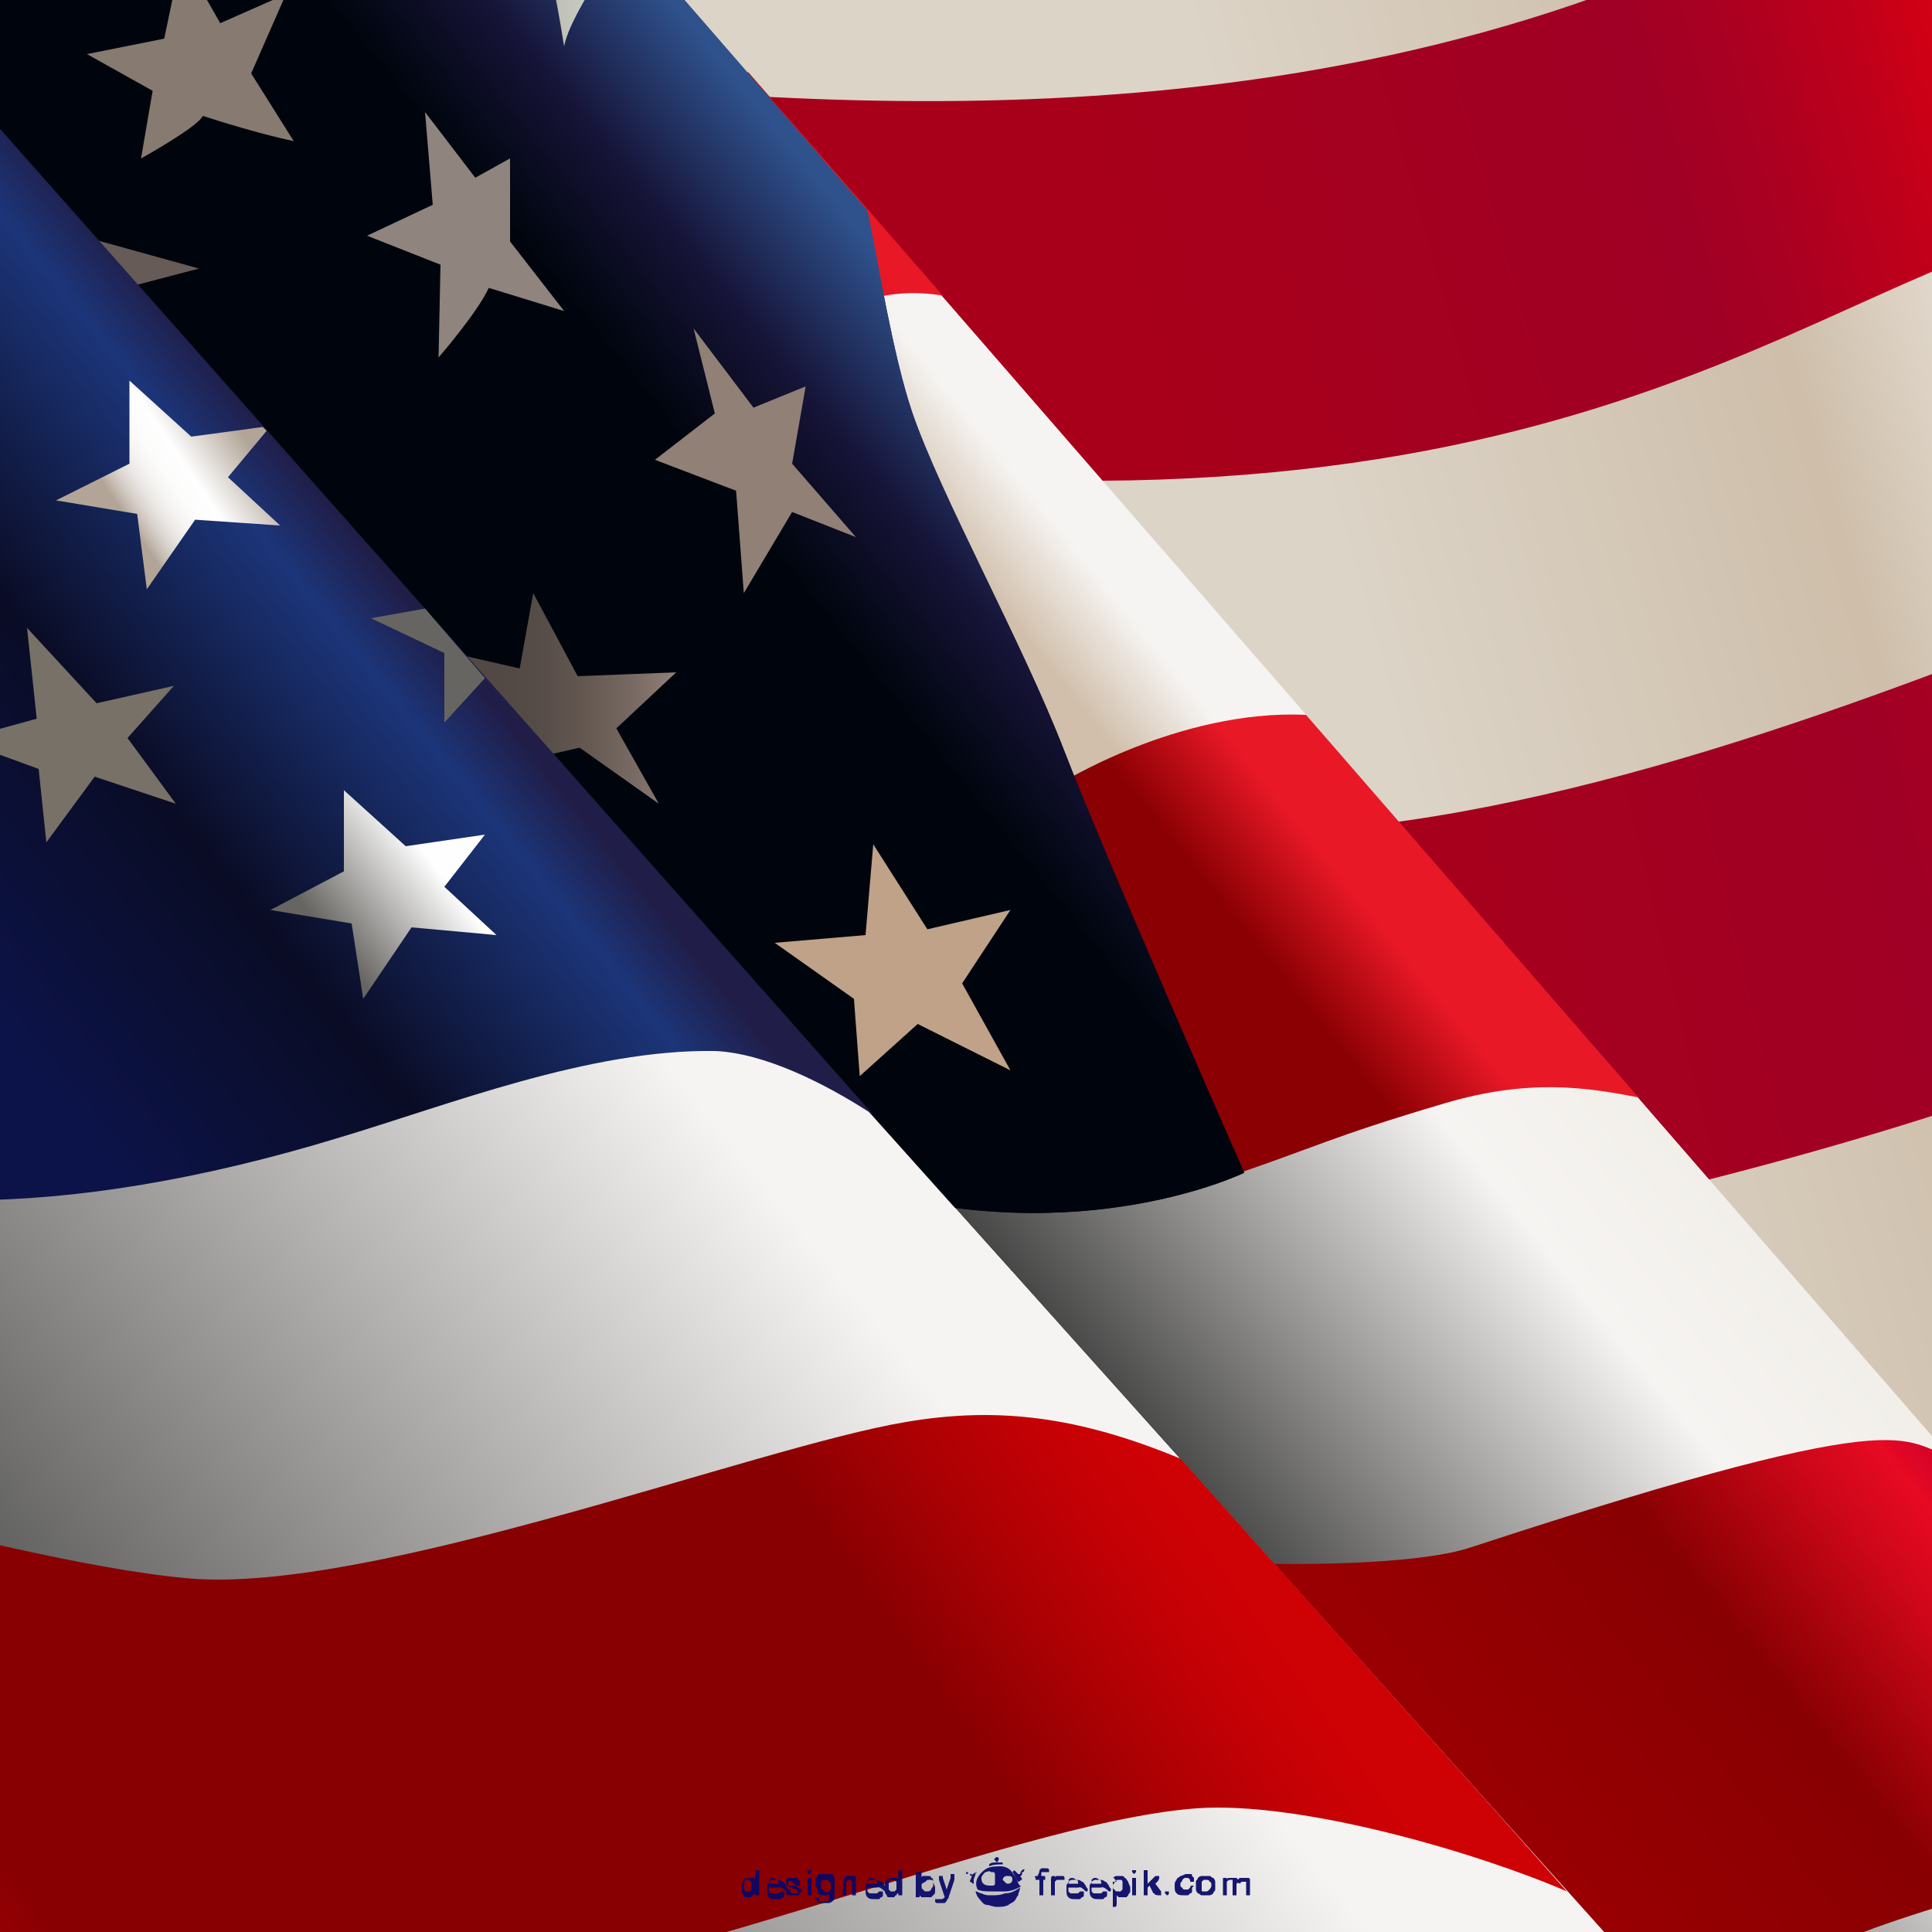 <?xml version="1.0" encoding="utf-8"?>
<!-- Generator: Adobe Illustrator 19.0.0, SVG Export Plug-In . SVG Version: 6.00 Build 0)  -->
<svg version="1.1" id="Layer_1" xmlns="http://www.w3.org/2000/svg" xmlns:xlink="http://www.w3.org/1999/xlink" x="0px" y="0px"
	 viewBox="-255 347 100 100" style="enable-background:new -255 347 100 100;" xml:space="preserve">
<rect x="-255" y="347" width="100" height="100" fill="#808080" stroke="none"/>
<style type="text/css">
	.st0{clip-path:url(#SVGID_2_);}
	.st1{fill:url(#SVGID_3_);}
	.st2{fill:url(#SVGID_4_);}
	.st3{fill:url(#SVGID_5_);}
	.st4{fill:url(#SVGID_6_);}
	.st5{fill:url(#SVGID_7_);}
	.st6{fill:url(#SVGID_8_);}
	.st7{fill:url(#SVGID_9_);}
	.st8{fill:url(#SVGID_10_);}
	.st9{fill:url(#SVGID_11_);}
	.st10{fill:url(#SVGID_12_);}
	.st11{fill:url(#SVGID_13_);}
	.st12{fill:url(#SVGID_14_);}
	.st13{fill:url(#SVGID_15_);}
	.st14{fill:url(#SVGID_16_);}
	.st15{fill:url(#SVGID_17_);}
	.st16{fill:url(#SVGID_18_);}
	.st17{fill:url(#SVGID_19_);}
	.st18{fill:url(#SVGID_20_);}
	.st19{fill:url(#SVGID_21_);}
	.st20{fill:#665B56;}
	.st21{fill:url(#SVGID_22_);}
	.st22{fill:url(#SVGID_23_);}
	.st23{fill:url(#SVGID_24_);}
	.st24{fill:url(#SVGID_25_);}
	.st25{fill:#C0A289;}
	.st26{fill:#918076;}
	.st27{fill:#8F857E;}
	.st28{fill:url(#SVGID_26_);}
	.st29{fill:#877A70;}
	.st30{fill:url(#SVGID_27_);}
	.st31{fill:url(#SVGID_28_);}
	.st32{fill:#777167;}
	.st33{fill:#B5AFA5;}
	.st34{fill:url(#SVGID_29_);}
	.st35{fill:#676561;}
	.st36{fill:url(#SVGID_30_);}
	.st37{fill:url(#SVGID_31_);}
	.st38{opacity:0.93;}
	.st39{fill:#070768;}
</style>
<g id="object">
	<g>
		<g>
			<defs>
				<rect id="SVGID_1_" x="-255" y="347" width="100" height="100"/>
			</defs>
			<clipPath id="SVGID_2_">
				<use xlink:href="#SVGID_1_"  style="overflow:visible;"/>
			</clipPath>
			<g class="st0">
				
					<linearGradient id="SVGID_3_" gradientUnits="userSpaceOnUse" x1="-101.644" y1="404.448" x2="-123.998" y2="400.507" gradientTransform="matrix(1 0 0 -1 0 796)">
					<stop  offset="0" style="stop-color:#E7E0D7"/>
					<stop  offset="0.368" style="stop-color:#F6F4F2"/>
					<stop  offset="0.813" style="stop-color:#D1BFAB"/>
				</linearGradient>
				<polygon class="st1" points="-102.5,337.3 -141.6,337.3 -153.6,453 -102.5,453 				"/>
				
					<linearGradient id="SVGID_4_" gradientUnits="userSpaceOnUse" x1="-110.631" y1="352.463" x2="-85.592" y2="358.075" gradientTransform="matrix(1 0 0 -1 0 796)">
					<stop  offset="0" style="stop-color:#9A0003"/>
					<stop  offset="0.557" style="stop-color:#C40D16"/>
					<stop  offset="1" style="stop-color:#E91827"/>
				</linearGradient>
				<path class="st2" d="M-110.9,453h8.4v-20.7c-5.2-2.3-14.6,1.7-16.1,4.9L-110.9,453z"/>
				
					<linearGradient id="SVGID_5_" gradientUnits="userSpaceOnUse" x1="-102.433" y1="397.018" x2="-121.79" y2="393.147" gradientTransform="matrix(1 0 0 -1 0 796)">
					<stop  offset="0.308" style="stop-color:#E70A22"/>
					<stop  offset="0.56" style="stop-color:#B90513"/>
					<stop  offset="0.793" style="stop-color:#960107"/>
					<stop  offset="0.918" style="stop-color:#880002"/>
				</linearGradient>
				<path class="st3" d="M-129.8,395c0,0,2,13.2,6.8,22c3.4-4.6,12.6-8.7,20.6-6.3v-22.4C-115,382.9-129.8,395-129.8,395z"/>
				
					<linearGradient id="SVGID_6_" gradientUnits="userSpaceOnUse" x1="-103.136" y1="439.254" x2="-146.672" y2="432.461" gradientTransform="matrix(1 0 0 -1 0 796)">
					<stop  offset="0.176" style="stop-color:#E70A22"/>
					<stop  offset="0.228" style="stop-color:#D1081B"/>
					<stop  offset="0.319" style="stop-color:#B10410"/>
					<stop  offset="0.406" style="stop-color:#9A0208"/>
					<stop  offset="0.488" style="stop-color:#8D0004"/>
					<stop  offset="0.56" style="stop-color:#880002"/>
					<stop  offset="0.654" style="stop-color:#8E0005"/>
					<stop  offset="0.778" style="stop-color:#9E000F"/>
					<stop  offset="0.916" style="stop-color:#B9001F"/>
					<stop  offset="1" style="stop-color:#CD002B"/>
				</linearGradient>
				<path class="st4" d="M-142.1,354.7c0,0,8,19.8,8.4,19.8c2.3,0.5,17.6-11.8,31.2-6.5v-21.5C-123.8,342.1-141.4,355.1-142.1,354.7
					z"/>
				
					<linearGradient id="SVGID_7_" gradientUnits="userSpaceOnUse" x1="-181.218" y1="405.089" x2="-127.569" y2="420.472" gradientTransform="matrix(1 0 0 -1 0 796)">
					<stop  offset="0" style="stop-color:#DCD4C7"/>
					<stop  offset="0.451" style="stop-color:#CEBEAA"/>
					<stop  offset="0.586" style="stop-color:#DFD5C8"/>
					<stop  offset="0.802" style="stop-color:#FFFFFF"/>
					<stop  offset="0.87" style="stop-color:#FEFDFD"/>
					<stop  offset="0.907" style="stop-color:#F9F7F4"/>
					<stop  offset="0.938" style="stop-color:#F1ECE7"/>
					<stop  offset="0.964" style="stop-color:#E6DDD3"/>
					<stop  offset="0.988" style="stop-color:#D7CABA"/>
					<stop  offset="1" style="stop-color:#CEBEAA"/>
				</linearGradient>
				<polygon class="st5" points="-105,453 -138.9,337.3 -287,337.3 -188.4,453 				"/>
				
					<linearGradient id="SVGID_8_" gradientUnits="userSpaceOnUse" x1="-198.407" y1="436.536" x2="-139.413" y2="453.176" gradientTransform="matrix(1 0 0 -1 0 796)">
					<stop  offset="0" style="stop-color:#A8001A"/>
					<stop  offset="0.483" style="stop-color:#A00025"/>
					<stop  offset="0.553" style="stop-color:#A80022"/>
					<stop  offset="0.661" style="stop-color:#BE001B"/>
					<stop  offset="0.786" style="stop-color:#E00110"/>
					<stop  offset="0.886" style="stop-color:#DE0111"/>
					<stop  offset="0.932" style="stop-color:#D60115"/>
					<stop  offset="0.966" style="stop-color:#CA001C"/>
					<stop  offset="0.995" style="stop-color:#B80026"/>
					<stop  offset="1" style="stop-color:#B40028"/>
				</linearGradient>
				<path class="st6" d="M-131.4,361.9l-5.7-19.4c-6.9-5.5-14-5.7-27,0.8c-24.7,12.3-52.8,8.9-69.2,7.1c-11.1-1.3-15.5,7.2-26.7,5.1
					l20.5,15.8c3.5,1.9,4.3-2.8,4.3-2.8s-2.3-0.8,16.9,1.9c44.2,6.3,57.4-9.3,70.8-11.8C-142.4,357.6-137.1,356.2-131.4,361.9z"/>
				
					<linearGradient id="SVGID_9_" gradientUnits="userSpaceOnUse" x1="-185.989" y1="398.434" x2="-125.231" y2="412.775" gradientTransform="matrix(1 0 0 -1 0 796)">
					<stop  offset="0" style="stop-color:#A8001A"/>
					<stop  offset="0.483" style="stop-color:#A00025"/>
					<stop  offset="0.553" style="stop-color:#A80022"/>
					<stop  offset="0.661" style="stop-color:#BE001B"/>
					<stop  offset="0.786" style="stop-color:#E00110"/>
					<stop  offset="0.873" style="stop-color:#DE0111"/>
					<stop  offset="0.913" style="stop-color:#D60115"/>
					<stop  offset="0.943" style="stop-color:#CA001C"/>
					<stop  offset="0.968" style="stop-color:#B80026"/>
					<stop  offset="0.973" style="stop-color:#B40028"/>
				</linearGradient>
				<path class="st7" d="M-121.2,400.8c0.3,0.3,0.9,1,1.2,1.4l-6.6-22.6c-8.3-5.6-14.9-3-18.7-1.5c-12.9,5.2-29.4,11.5-43.7,12
					c-10.1,0.3-37-3.3-37-3.3s-8.3,8.3,13.9,25.4c18.4,4,54.4-5.1,71.4-12.8C-132.9,395.8-125.4,396.4-121.2,400.8z"/>
				
					<linearGradient id="SVGID_10_" gradientUnits="userSpaceOnUse" x1="-151.635" y1="361.562" x2="-109.978" y2="374.152" gradientTransform="matrix(1 0 0 -1 0 796)">
					<stop  offset="0" style="stop-color:#A8001A"/>
					<stop  offset="0.483" style="stop-color:#A00025"/>
					<stop  offset="0.544" style="stop-color:#A80022"/>
					<stop  offset="0.638" style="stop-color:#BE001B"/>
					<stop  offset="0.747" style="stop-color:#E00110"/>
					<stop  offset="0.817" style="stop-color:#DE0111"/>
					<stop  offset="0.848" style="stop-color:#D60115"/>
					<stop  offset="0.872" style="stop-color:#CA001C"/>
					<stop  offset="0.892" style="stop-color:#B80026"/>
					<stop  offset="0.896" style="stop-color:#B40028"/>
				</linearGradient>
				<path class="st8" d="M-146,448.1c5.1-0.8,16.5-9,23.9-9.8c5.7-0.6,9.6,0.5,13.4,2.3l-6.2-21.1c-7-4.7-15.6-2-22.9,1.3
					c-21.1,9.4-59.5,12.8-68.1,10.9l11.7,12.6l4.4,4.9l1.3,1.4C-179.1,453.2-155.3,449.6-146,448.1z"/>
				
					<linearGradient id="SVGID_11_" gradientUnits="userSpaceOnUse" x1="-214.612" y1="388.572" x2="-184.288" y2="413.128" gradientTransform="matrix(1 0 0 -1 0 796)">
					<stop  offset="0.396" style="stop-color:#D1BFAB"/>
					<stop  offset="0.835" style="stop-color:#F6F4F2"/>
					<stop  offset="0.995" style="stop-color:#F1EEE8"/>
				</linearGradient>
				<polygon class="st9" points="-127.5,453 -228,337.3 -271.4,337.3 -174,453 				"/>
				
					<linearGradient id="SVGID_12_" gradientUnits="userSpaceOnUse" x1="-214.612" y1="388.572" x2="-184.288" y2="413.128" gradientTransform="matrix(1 0 0 -1 0 796)">
					<stop  offset="0" style="stop-color:#1A1A1A"/>
					<stop  offset="0.721" style="stop-color:#F6F4F2"/>
					<stop  offset="0.995" style="stop-color:#F1EEE8"/>
				</linearGradient>
				<polygon class="st10" points="-127.5,453 -228,337.3 -271.4,337.3 -174,453 				"/>
				
					<linearGradient id="SVGID_13_" gradientUnits="userSpaceOnUse" x1="-214.863" y1="415.168" x2="-199.801" y2="427.365" gradientTransform="matrix(1 0 0 -1 0 796)">
					<stop  offset="0.544" style="stop-color:#D1BFAB"/>
					<stop  offset="0.802" style="stop-color:#F6F4F2"/>
				</linearGradient>
				<polygon class="st11" points="-208,360.3 -224.3,361.7 -207.8,389.5 -186.7,384.8 				"/>
				
					<linearGradient id="SVGID_14_" gradientUnits="userSpaceOnUse" x1="-305.82" y1="345.013" x2="-222.776" y2="412.261" gradientTransform="matrix(1 0 0 -1 0 796)">
					<stop  offset="0" style="stop-color:#9C8B7F"/>
					<stop  offset="0.214" style="stop-color:#9C8B7F"/>
					<stop  offset="0.265" style="stop-color:#AFA096"/>
					<stop  offset="0.369" style="stop-color:#D0C7BE"/>
					<stop  offset="0.451" style="stop-color:#E5DED8"/>
					<stop  offset="0.5" style="stop-color:#EDE7E1"/>
					<stop  offset="0.747" style="stop-color:#DACFC1"/>
					<stop  offset="0.781" style="stop-color:#E6DFD6"/>
					<stop  offset="0.828" style="stop-color:#F4F1ED"/>
					<stop  offset="0.873" style="stop-color:#FCFBFA"/>
					<stop  offset="0.912" style="stop-color:#FFFFFF"/>
					<stop  offset="0.956" style="stop-color:#FEFEFD"/>
					<stop  offset="0.971" style="stop-color:#FAF8F6"/>
					<stop  offset="0.983" style="stop-color:#F3EFEB"/>
					<stop  offset="0.991" style="stop-color:#E9E2DA"/>
					<stop  offset="0.999" style="stop-color:#DCD1C4"/>
					<stop  offset="1" style="stop-color:#DACFC1"/>
				</linearGradient>
				<polygon class="st12" points="-167.5,452 -270.3,337.3 -305,337.3 -305,452 				"/>
				
					<linearGradient id="SVGID_15_" gradientUnits="userSpaceOnUse" x1="-214.802" y1="438.079" x2="-211.667" y2="439.333" gradientTransform="matrix(1 0 0 -1 0 796)">
					<stop  offset="0" style="stop-color:#9A0003"/>
					<stop  offset="0.557" style="stop-color:#C40D16"/>
					<stop  offset="1" style="stop-color:#E91827"/>
				</linearGradient>
				<path class="st13" d="M-216.3,350.7c0.8,4.9,2,12.2,2.6,14c0,0,2.7-3.2,7.5-2.4L-216.3,350.7z"/>
				
					<linearGradient id="SVGID_16_" gradientUnits="userSpaceOnUse" x1="-188.373" y1="397.731" x2="-183.774" y2="401.455" gradientTransform="matrix(1 0 0 -1 0 796)">
					<stop  offset="3.296700e-002" style="stop-color:#8A0003"/>
					<stop  offset="0.488" style="stop-color:#B50B13"/>
					<stop  offset="1" style="stop-color:#E91827"/>
				</linearGradient>
				<path class="st14" d="M-187.4,384c-6.6-0.3-12.8,3.6-12.8,3.6s4.2,12.1,8.2,20.5c5.1-1.7,5.7-2.2,11.8-4c4.4-1.3,7.4-0.8,10-0.3
					L-187.4,384z"/>
				
					<linearGradient id="SVGID_17_" gradientUnits="userSpaceOnUse" x1="-177.862" y1="348.375" x2="-150.024" y2="370.917" gradientTransform="matrix(1 0 0 -1 0 796)">
					<stop  offset="0" style="stop-color:#9E0002"/>
					<stop  offset="0.56" style="stop-color:#880002"/>
					<stop  offset="0.589" style="stop-color:#910105"/>
					<stop  offset="0.793" style="stop-color:#CF071A"/>
					<stop  offset="0.89" style="stop-color:#E70A22"/>
					<stop  offset="0.909" style="stop-color:#DF0725"/>
					<stop  offset="0.958" style="stop-color:#D20229"/>
					<stop  offset="1" style="stop-color:#CD002B"/>
				</linearGradient>
				<path class="st15" d="M-133.8,445.2l-19.7-22.7c-3.4-0.6-1-3.4-25.4,4.6c-3.6,1.2-14.2,0.9-15.3,0.5l18.4,22.2
					c7.1,0.9,13.6-1.4,17.8-3C-144,441.8-137.2,443.8-133.8,445.2z"/>
				
					<linearGradient id="SVGID_18_" gradientUnits="userSpaceOnUse" x1="-305.887" y1="344.095" x2="-222.299" y2="411.783" gradientTransform="matrix(1 0 0 -1 0 796)">
					<stop  offset="0" style="stop-color:#9C8B7F"/>
					<stop  offset="0.214" style="stop-color:#9C8B7F"/>
					<stop  offset="0.265" style="stop-color:#AFA096"/>
					<stop  offset="0.369" style="stop-color:#D0C7BE"/>
					<stop  offset="0.451" style="stop-color:#E5DED8"/>
					<stop  offset="0.5" style="stop-color:#EDE7E1"/>
					<stop  offset="0.747" style="stop-color:#DACFC1"/>
					<stop  offset="0.781" style="stop-color:#E6DFD6"/>
					<stop  offset="0.828" style="stop-color:#F4F1ED"/>
					<stop  offset="0.873" style="stop-color:#FCFBFA"/>
					<stop  offset="0.912" style="stop-color:#FFFFFF"/>
					<stop  offset="0.956" style="stop-color:#FEFEFD"/>
					<stop  offset="0.971" style="stop-color:#FAF8F6"/>
					<stop  offset="0.983" style="stop-color:#F3EFEB"/>
					<stop  offset="0.991" style="stop-color:#E9E2DA"/>
					<stop  offset="0.999" style="stop-color:#DCD1C4"/>
					<stop  offset="1" style="stop-color:#DACFC1"/>
				</linearGradient>
				<polygon class="st16" points="-166.6,453 -305,453 -305,337.3 -270.3,337.3 				"/>
				
					<linearGradient id="SVGID_19_" gradientUnits="userSpaceOnUse" x1="-226.498" y1="427.146" x2="-211.905" y2="438.963" gradientTransform="matrix(1 0 0 -1 0 796)">
					<stop  offset="0.253" style="stop-color:#00050D"/>
					<stop  offset="0.599" style="stop-color:#161438"/>
					<stop  offset="0.995" style="stop-color:#2F528D"/>
				</linearGradient>
				<path class="st17" d="M-271.4,337.3l34.4,40.9c8.5,9.3,17.5,19.6,26.5,30.3c11.5,3.3,19.9-0.8,19.9-0.8s-7.1-16.1-9.3-21.8
					c-2.2-5.7-6.4-13.2-7.9-17.6c-1-3-1.7-7.5-2.3-10.4l-17.9-20.6H-271.4z"/>
				
					<linearGradient id="SVGID_20_" gradientUnits="userSpaceOnUse" x1="-226.498" y1="427.146" x2="-211.905" y2="438.963" gradientTransform="matrix(1 0 0 -1 0 796)">
					<stop  offset="0.253" style="stop-color:#00050D"/>
					<stop  offset="0.599" style="stop-color:#161438"/>
					<stop  offset="0.995" style="stop-color:#2F528D"/>
				</linearGradient>
				<path class="st18" d="M-271.4,337.3l34.4,40.9c8.5,9.3,17.5,19.6,26.5,30.3c11.5,3.3,19.9-0.8,19.9-0.8s-7.1-16.1-9.3-21.8
					c-2.2-5.7-6.4-13.2-7.9-17.6c-1-3-1.7-7.5-2.3-10.4l-17.9-20.6H-271.4z"/>
				
					<linearGradient id="SVGID_21_" gradientUnits="userSpaceOnUse" x1="-231.574" y1="412.85" x2="-220.018" y2="412.85" gradientTransform="matrix(1 0 0 -1 0 796)">
					<stop  offset="0.214" style="stop-color:#534944"/>
					<stop  offset="0.404" style="stop-color:#574D48"/>
					<stop  offset="0.611" style="stop-color:#655952"/>
					<stop  offset="0.825" style="stop-color:#7A6C64"/>
					<stop  offset="0.995" style="stop-color:#918076"/>
				</linearGradient>
				<polygon class="st19" points="-227.4,377.7 -228.1,381.6 -231.6,380.8 -227.2,386.2 -225,385.7 -220.9,388.6 -223.1,384.7 
					-220,381.8 -225.1,382 				"/>
				<polygon class="st20" points="-244.7,360.9 -248.9,362 -251.2,359.1 				"/>
				
					<linearGradient id="SVGID_22_" gradientUnits="userSpaceOnUse" x1="-305.887" y1="344.095" x2="-222.299" y2="411.783" gradientTransform="matrix(1 0 0 -1 0 796)">
					<stop  offset="0.315" style="stop-color:#1A1A1A"/>
					<stop  offset="0.909" style="stop-color:#F6F4F2"/>
				</linearGradient>
				<polygon class="st21" points="-166.6,453 -305,453 -305,337.3 -270.3,337.3 				"/>
				
					<linearGradient id="SVGID_23_" gradientUnits="userSpaceOnUse" x1="-278.091" y1="408.195" x2="-246.626" y2="433.675" gradientTransform="matrix(1 0 0 -1 0 796)">
					<stop  offset="0.253" style="stop-color:#0C1348"/>
					<stop  offset="0.599" style="stop-color:#0A0C25"/>
					<stop  offset="0.907" style="stop-color:#1C3579"/>
					<stop  offset="1" style="stop-color:#201E49"/>
				</linearGradient>
				<path class="st22" d="M-290.8,398.9c7-0.6,17.2,5.2,20.2,7c7,4.3,19,4.3,33.1,0c5.7-1.7,13-4.6,19.5-4.5
					c2.5,0.1,5.6,1.6,8.2,3.3l-59.7-67.4l-35.5,0.1v68.7C-305,406.1-300.7,399.7-290.8,398.9z"/>
				<g>
					
						<linearGradient id="SVGID_24_" gradientUnits="userSpaceOnUse" x1="-287.126" y1="424.171" x2="-312.376" y2="416.175" gradientTransform="matrix(1 0 0 -1 0 796)">
						<stop  offset="1.098900e-002" style="stop-color:#0C1348"/>
						<stop  offset="8.866026e-002" style="stop-color:#10133D"/>
						<stop  offset="0.204" style="stop-color:#141433"/>
						<stop  offset="0.357" style="stop-color:#151430"/>
						<stop  offset="0.687" style="stop-color:#1C3579"/>
						<stop  offset="0.746" style="stop-color:#1A3171"/>
						<stop  offset="0.836" style="stop-color:#16275C"/>
						<stop  offset="0.945" style="stop-color:#0E1639"/>
						<stop  offset="1" style="stop-color:#0A0C25"/>
					</linearGradient>
					<path class="st23" d="M-305,337.4v68.7c0,0,2.6-3.8,12.5-4.6c7-0.6,19.4,3.6,22.8,4.9L-305,337.4z"/>
				</g>
				
					<linearGradient id="SVGID_25_" gradientUnits="userSpaceOnUse" x1="-291.057" y1="323.144" x2="-199.255" y2="387.425" gradientTransform="matrix(1 0 0 -1 0 796)">
					<stop  offset="9.890110e-002" style="stop-color:#4F0001"/>
					<stop  offset="0.308" style="stop-color:#C6010B"/>
					<stop  offset="0.418" style="stop-color:#880002"/>
					<stop  offset="0.813" style="stop-color:#880002"/>
					<stop  offset="0.872" style="stop-color:#AB0104"/>
					<stop  offset="0.924" style="stop-color:#C50105"/>
					<stop  offset="0.956" style="stop-color:#CE0105"/>
				</linearGradient>
				<path class="st24" d="M-258.5,446.6c7.4,2.3,16.4,4.5,21.4,4.3c14.6-0.6,33.8-9.5,44-10.3c5.4-0.4,14.6,2.3,19.2,4.3l-3.9-4.4
					l-16.1-18c-5.3-2.2-9.5-2.7-14.2-1.9c-7.8,1.3-27.6,8.9-37.1,8.1c-10.4-0.9-33-8.3-38.1-8.3c-12,0-18.8,7.4-21.5,8V453h4.5
					C-279.5,439.2-265.2,444.5-258.5,446.6z"/>
				<polygon class="st25" points="-210.5,402.7 -210.8,398.7 -214.9,395.8 -210.2,395.4 -209.8,390.7 -207,395.1 -202.7,394.1 
					-205.2,397.9 -202.7,402.4 -207.5,400 				"/>
				<polygon class="st26" points="-216.5,377.7 -216.9,372.4 -221.1,370.8 -218,368.4 -219.1,364 -216,368.1 -213.3,367 -214,371 
					-210.7,374.8 -214,373.5 				"/>
				<path class="st27" d="M-232.3,365.5c0,0,2-2.3,2.6-3.6c3.9,1.2,3.9,1.2,3.9,1.2l-2.8-3.6v-4.3l-1.8,1l-2.6-3.4l0.4,4.8l-3.4,1.6
					l3.8,1.5L-232.3,365.5z"/>
				
					<linearGradient id="SVGID_26_" gradientUnits="userSpaceOnUse" x1="-230.241" y1="451.95" x2="-219.841" y2="451.95" gradientTransform="matrix(1 0 0 -1 0 796)">
					<stop  offset="0" style="stop-color:#9D9F90"/>
					<stop  offset="1" style="stop-color:#F0F3EC"/>
				</linearGradient>
				<path class="st28" d="M-226.8,338.7l0.4,3.6l-3.8,1.7l3.6,1.2c0,0,0.3,1.1,0.8,4.2c0.2-1.2,1.8-3.6,1.8-3.6l4.2,0.9
					L-226.8,338.7z"/>
				<path class="st27" d="M-238.2,337.3h-1.2c0.1,0.5,0.2,1.2,0.3,2C-239,338.7-238.6,338-238.2,337.3z"/>
				<path class="st29" d="M-247.7,355.2c0,0,2.9-1.6,3.2-2.2c3.1,1,4.7,1.3,4.7,1.3l-2.2-3.5l1.8-4.1l-3.4,1.5l-2-3.5l-0.9,4.3
					l-4,0.8l3.4,1.9L-247.7,355.2z"/>
				<path class="st29" d="M-260.3,337.3l-0.2,0.7l-3.9,0.7l3.4,1.9v3.5c0,0,2.3-1.6,2.6-2.2c3.1,1,4.7,1.3,4.7,1.3l-2.3-3.4l1.1-2.5
					H-260.3z"/>
				<g>
					
						<linearGradient id="SVGID_27_" gradientUnits="userSpaceOnUse" x1="-238.093" y1="400.599" x2="-229.268" y2="407.435" gradientTransform="matrix(1 0 0 -1 0 796)">
						<stop  offset="0" style="stop-color:#676561"/>
						<stop  offset="0.593" style="stop-color:#FEFEFE"/>
					</linearGradient>
					<polygon class="st30" points="-237.2,392.1 -237.2,387.9 -234,390.8 -229.9,390.2 -232,392.9 -229.3,395.4 -233.7,395 
						-236.2,398.7 -236.8,394.8 -241,394.1 					"/>
					
						<linearGradient id="SVGID_28_" gradientUnits="userSpaceOnUse" x1="-250.879" y1="421.172" x2="-241.346" y2="427.613" gradientTransform="matrix(1 0 0 -1 0 796)">
						<stop  offset="0.225" style="stop-color:#B2A598"/>
						<stop  offset="0.26" style="stop-color:#C5BBB1"/>
						<stop  offset="0.308" style="stop-color:#DAD3CD"/>
						<stop  offset="0.359" style="stop-color:#EAE6E3"/>
						<stop  offset="0.416" style="stop-color:#F5F4F2"/>
						<stop  offset="0.481" style="stop-color:#FCFCFB"/>
						<stop  offset="0.577" style="stop-color:#FEFEFE"/>
						<stop  offset="0.868" style="stop-color:#B2A598"/>
					</linearGradient>
					<polygon class="st31" points="-241.4,369.1 -245.1,369.6 -248.3,366.7 -248.3,371 -252.1,372.9 -247.9,373.6 -247.4,377.5 
						-244.9,373.9 -240.5,374.2 -243.2,371.7 -241.2,369.3 					"/>
					<polygon class="st32" points="-299.7,372.8 -298.7,369.1 -296.6,372.7 -292,374 -295.2,375.1 -293.8,378.8 -297.7,376.6 
						-300.9,379.6 -300.3,375.7 -304,374.2 					"/>
					<polygon class="st32" points="-303.5,351.6 -305,349.4 -305,356.2 -304.4,355.5 -300.4,357.5 -302,353.9 -298.9,352.5 					"/>
					<polygon class="st33" points="-256.5,394.6 -261.3,394.7 -264.5,391.5 -264.5,395 -269.1,395.5 -264.1,397.8 -264.2,401.9 
						-261.2,399.2 -257.2,401.1 -259.2,397 					"/>
					
						<linearGradient id="SVGID_29_" gradientUnits="userSpaceOnUse" x1="-308.662" y1="396.238" x2="-302.798" y2="402.102" gradientTransform="matrix(1 0 0 -1 0 796)">
						<stop  offset="0.214" style="stop-color:#534944"/>
						<stop  offset="0.404" style="stop-color:#574D48"/>
						<stop  offset="0.611" style="stop-color:#655952"/>
						<stop  offset="0.825" style="stop-color:#7A6C64"/>
						<stop  offset="0.995" style="stop-color:#918076"/>
					</linearGradient>
					<polygon class="st34" points="-305,390.8 -305,397.4 -302.3,398.7 -304.7,393.9 -301.3,390.8 					"/>
					<polygon class="st32" points="-281.1,390.9 -285.4,389 -288.3,384.8 -288.7,388.4 -293.1,387.9 -289.1,390.6 -289.4,394.5 
						-286.5,392.5 -282.4,395.6 -283.9,391.9 					"/>
					<polygon class="st33" points="-284.2,365 -288.2,363 -291.1,358.8 -291.5,362.3 -295.9,361.8 -291.9,364.6 -292.2,368.4 
						-289.3,366.5 -285.2,369.5 -286.7,365.8 					"/>
					<polygon class="st32" points="-301.2,338.5 -301,342.3 -298.3,340 -293.9,342.6 -295.8,339.1 -293.5,338 -295.1,337.4 
						-303.2,337.4 					"/>
					<polygon class="st32" points="-245.9,388.6 -248.4,385.2 -246,382.5 -250,383.4 -253.6,379.5 -253.1,384.2 -257.1,385.3 
						-253,386.8 -252.6,390.6 -250.1,387.2 					"/>
					<polygon class="st35" points="-229.9,382.1 -233,378.5 -235.8,379 -232,380.8 -232,384.4 					"/>
					<polygon class="st33" points="-270.5,381.5 -274.6,379.2 -277.2,374.8 -277.9,378.3 -281.9,377.4 -278.3,380.8 -278.6,384.6 
						-275.8,382.2 -272.3,385.8 -273.5,381.9 					"/>
					<polygon class="st32" points="-276.2,355.1 -280.1,353 -282.7,348.7 -283.3,352.1 -287.1,351.2 -283.7,354.5 -284,358.1 
						-281.3,355.8 -277.9,359.3 -279.1,355.6 					"/>
					<polygon class="st32" points="-263.2,375.6 -264.6,371.8 -261.5,370.6 -266.1,369.5 -269,365.6 -269.3,369.1 -273.6,368.3 
						-269.9,371.5 -269.8,375.4 -267.2,372.8 					"/>
					
						<linearGradient id="SVGID_30_" gradientUnits="userSpaceOnUse" x1="-281.9" y1="453.159" x2="-272.575" y2="458.086" gradientTransform="matrix(1 0 0 -1 0 796)">
						<stop  offset="0" style="stop-color:#676561"/>
						<stop  offset="0.846" style="stop-color:#FEFEFE"/>
					</linearGradient>
					<polygon class="st36" points="-283.8,337.3 -280.2,340.6 -280.3,344.6 -277.5,342.1 -273.6,345 -274.9,341.1 -271.8,340.1 
						-276.4,338.8 -277.4,337.3 					"/>
					
						<linearGradient id="SVGID_31_" gradientUnits="userSpaceOnUse" x1="-265.145" y1="434.864" x2="-255.473" y2="442.601" gradientTransform="matrix(1 0 0 -1 0 796)">
						<stop  offset="0" style="stop-color:#676561"/>
						<stop  offset="0.593" style="stop-color:#FEFEFE"/>
					</linearGradient>
					<path class="st37" d="M-256.5,356.6c-1.5,0.2-2.9,0.1-4.2,0.1l-2.8-4l-0.1,3.8c-2.7-0.3-4.4-0.9-4.4-0.9l3.6,3.2l-0.3,4.3
						l3-2.9l4.5,2.4l-1.9-3.6C-259.1,359-258,358.6-256.5,356.6z"/>
					<polygon class="st35" points="-263.8,343.8 -263.9,346.4 -262.6,345.1 					"/>
				</g>
			</g>
		</g>
	</g>
</g>
<g id="License">
	<g class="st38">
		<g>
			<path class="st39" d="M-215.9,445L-215.9,445c0,0-0.1,0-0.1,0.1c0,0-0.1,0-0.1,0.1h-0.1c-0.1,0-0.1,0-0.2,0s-0.1-0.1-0.1-0.1
				s-0.1-0.1-0.1-0.2s0-0.1,0-0.2c0-0.2,0-0.3,0.1-0.4c0.1-0.1,0.2-0.1,0.3-0.1s0.1,0,0.2,0s0.1,0.1,0.1,0.1v-0.4c0-0.1,0-0.1,0-0.1
				h0.1h0.1v0.1v1.1v0.1h-0.1h-0.1C-215.9,445.1-215.9,445-215.9,445z M-216.5,444.6c0,0.1,0,0.1,0,0.2l0.1,0.1h0.1h0.1l0.1-0.1
				c0,0,0-0.1,0-0.2s0-0.1,0-0.2l-0.1-0.1h-0.1h-0.1l-0.1,0.1C-216.4,444.5-216.5,444.5-216.5,444.6z"/>
			<path class="st39" d="M-214.7,444.7h-0.5c0,0.1,0,0.1,0,0.2l0.1,0.1h0.1h0.1c0,0,0,0,0.1,0c0,0,0,0,0.1,0c0,0,0,0,0.1-0.1
				c0,0,0,0,0.1,0c0,0,0,0,0.1,0c0,0,0,0,0,0.1v0.1c0,0,0,0.1-0.1,0.1l-0.1,0.1c-0.1,0-0.1,0-0.2,0c-0.2,0-0.3,0-0.4-0.1
				s-0.1-0.2-0.1-0.4c0-0.1,0-0.1,0-0.2c0-0.1,0.1-0.1,0.1-0.2c0,0,0.1-0.1,0.2-0.1c0.1,0,0.1,0,0.2,0c0.1,0,0.2,0,0.3,0.1
				c0.1,0,0.1,0.1,0.2,0.2c0,0.1,0.1,0.1,0.1,0.2s0,0.1-0.1,0.1C-214.6,444.6-214.7,444.7-214.7,444.7z M-215.2,444.5h0.5
				c0-0.1,0-0.2-0.1-0.2c0,0-0.1-0.1-0.2-0.1s-0.1,0-0.2,0.1C-215.2,444.4-215.2,444.4-215.2,444.5z"/>
			<path class="st39" d="M-213.5,444.8c0,0.1,0,0.1-0.1,0.2c0,0.1-0.1,0.1-0.2,0.1c-0.1,0-0.1,0-0.2,0s-0.2,0-0.2,0
				c-0.1,0-0.1-0.1-0.1-0.1v-0.1v-0.1c0,0,0,0,0.1,0c0,0,0,0,0.1,0c0,0,0,0,0,0.1l0.1,0.1c0,0,0.1,0,0.2,0c0.1,0,0.1,0,0.1,0
				s0,0,0-0.1c0,0,0-0.1-0.1-0.1c0,0-0.1,0-0.2-0.1c-0.1,0-0.2,0-0.2-0.1c-0.1,0-0.1-0.1-0.1-0.1v-0.1c0-0.1,0-0.1,0-0.1l0.1-0.1
				c0.1,0,0.1,0,0.2,0c0.1,0,0.1,0,0.2,0c0.1,0,0.1,0,0.1,0.1c0,0,0.1,0,0.1,0.1v0.1v0.1c0,0,0,0-0.1,0c0,0,0,0-0.1,0
				c0,0,0,0-0.1-0.1c0,0,0,0-0.1-0.1c-0.1-0.1-0.1,0-0.1,0h-0.1c0,0,0,0,0,0.1c0,0,0,0,0,0.1h0.1c0,0,0.1,0,0.2,0
				c0.1,0,0.1,0,0.2,0.1c0.1,0,0.1,0.1,0.1,0.1C-213.5,444.7-213.5,444.7-213.5,444.8z"/>
			<path class="st39" d="M-213.1,444C-213.2,444-213.2,443.9-213.1,444c-0.1-0.1-0.1-0.1-0.1-0.1v-0.1h0.1h0.1v0.1
				C-213,443.9-213,443.9-213.1,444C-213.1,443.9-213.1,444-213.1,444z M-213,444.2v0.8c0,0.1,0,0.1,0,0.1h-0.1h-0.1V445v-0.7
				c0-0.1,0-0.1,0-0.1h0.1H-213C-213,444.1-213,444.2-213,444.2z"/>
			<path class="st39" d="M-211.8,444.3v0.7c0,0.1,0,0.2,0,0.2c0,0.1,0,0.1-0.1,0.2c0,0-0.1,0.1-0.2,0.1c-0.1,0-0.1,0-0.2,0
				c-0.1,0-0.2,0-0.2,0c-0.1,0-0.1-0.1-0.2-0.1l-0.1-0.1v-0.1c0,0,0,0,0.1,0c0,0,0.1,0,0.1,0.1c0,0,0,0,0,0.1l0,0c0,0,0,0,0.1,0h0.1
				c0.1,0,0.1,0,0.2,0c0,0,0.1,0,0.1-0.1v-0.1c0,0,0-0.1,0-0.2c0,0.1-0.1,0.1-0.1,0.1c-0.1,0-0.1,0-0.2,0c-0.1,0-0.2,0-0.2-0.1
				c-0.1,0-0.1-0.1-0.1-0.2c0-0.1-0.1-0.2-0.1-0.3s0-0.1,0-0.2c0-0.1,0.1-0.1,0.1-0.2l0.1-0.1c0.1,0,0.1,0,0.2,0c0.1,0,0.1,0,0.2,0
				c0.1,0,0.1,0.1,0.1,0.1l0,0V444h0.1h0.1C-211.8,444.2-211.8,444.2-211.8,444.3z M-212.5,444.6c0,0.1,0,0.2,0.1,0.2
				c0,0.1,0.1,0.1,0.2,0.1h0.1l0.1-0.1c0,0,0-0.1,0-0.2s0-0.2-0.1-0.2c0-0.1-0.1-0.1-0.2-0.1c-0.1,0-0.1,0-0.2,0.1
				C-212.5,444.4-212.5,444.5-212.5,444.6z"/>
			<path class="st39" d="M-211.3,444.2L-211.3,444.2l0.1-0.1c0.1,0,0.1,0,0.2,0s0.1,0,0.2,0c0.1,0,0.1,0.1,0.1,0.1v0.1v0.1v0.6
				c0,0.1,0,0.1,0,0.1h-0.1h-0.1V445v-0.4c0-0.1,0-0.1,0-0.2l-0.1-0.1h-0.1l-0.1,0.1c0,0,0,0.1,0,0.2v0.4c0,0.1,0,0.1,0,0.1h-0.1
				h-0.1V445L-211.3,444.2L-211.3,444.2L-211.3,444.2c0,0,0,0,0.1,0C-211.3,444.1-211.3,444.1-211.3,444.2L-211.3,444.2z"/>
			<path class="st39" d="M-209.6,444.7h-0.5c0,0.1,0,0.1,0,0.2l0.1,0.1h0.1h0.1c0,0,0,0,0.1,0c0,0,0,0,0.1,0c0,0,0,0,0.1-0.1
				c0,0,0,0,0.1,0c0,0,0,0,0.1,0c0,0,0,0,0,0.1v0.1c0,0,0,0.1-0.1,0.1l-0.1,0.1c0,0-0.1,0-0.2,0c-0.2,0-0.3,0-0.4-0.1
				s-0.1-0.2-0.1-0.4c0-0.1,0-0.1,0-0.2c0-0.1,0.1-0.1,0.1-0.2c0,0,0.1-0.1,0.2-0.1c0.1,0,0.1,0,0.2,0s0.2,0,0.3,0.1
				c0.1,0,0.1,0.1,0.2,0.2c0,0.1,0.1,0.1,0.1,0.2s0,0.1-0.1,0.1C-209.5,444.6-209.6,444.7-209.6,444.7z M-210.1,444.5h0.5
				c0-0.1,0-0.2-0.1-0.2c0,0-0.1-0.1-0.2-0.1s-0.1,0-0.2,0.1C-210.1,444.4-210.1,444.4-210.1,444.5z"/>
			<path class="st39" d="M-208.5,445L-208.5,445c0,0-0.1,0-0.1,0.1c0,0-0.1,0-0.1,0.1h-0.1c-0.1,0-0.1,0-0.2,0
				c-0.1,0-0.1-0.1-0.1-0.1s-0.1-0.1-0.1-0.2s0-0.1,0-0.2c0-0.2,0-0.3,0.1-0.4c0.1-0.1,0.2-0.1,0.3-0.1c0.1,0,0.1,0,0.2,0
				c0.1,0,0.1,0.1,0.1,0.1v-0.4c0-0.1,0-0.1,0-0.1h0.1h0.1v0.1v1.1v0.1h-0.1h-0.1C-208.5,445.1-208.5,445-208.5,445z M-209,444.6
				c0,0.1,0,0.1,0,0.2l0.1,0.1h0.1h0.1l0.1-0.1c0,0,0-0.1,0-0.2s0-0.1,0-0.2l-0.1-0.1h-0.1h-0.1l-0.1,0.1
				C-209,444.5-209,444.5-209,444.6z"/>
			<path class="st39" d="M-207.3,443.8v0.4c0-0.1,0.1-0.1,0.1-0.1c0.1,0,0.1,0,0.2,0s0.2,0,0.2,0.1c0.1,0,0.1,0.1,0.1,0.2
				s0.1,0.2,0.1,0.3c0,0.1,0,0.1,0,0.2s0,0.1-0.1,0.2l-0.1,0.1c-0.1,0-0.1,0-0.2,0h-0.1h-0.1c0,0,0,0-0.1,0c0,0,0,0-0.1-0.1l0,0v0.1
				h-0.1h-0.1v-0.1V444c0-0.1,0-0.1,0-0.1h0.1h0.1C-207.3,443.8-207.3,443.8-207.3,443.8z M-207.3,444.6c0,0.1,0,0.2,0.1,0.2
				c0,0.1,0.1,0.1,0.2,0.1s0.1,0,0.2-0.1c0-0.1,0.1-0.1,0.1-0.2s0-0.1,0-0.2c0,0,0-0.1-0.1-0.1h-0.1h-0.1l-0.1,0.1
				C-207.3,444.5-207.3,444.5-207.3,444.6z"/>
			<path class="st39" d="M-206.1,445.2L-206.1,445.2l-0.3-0.9v-0.1c0,0,0,0,0-0.1l0,0c0,0,0,0,0.1,0h0.1v0.1l0.2,0.6l0.2-0.6v-0.1
				c0,0,0,0,0-0.1c0,0,0,0,0.1,0c0,0,0,0,0.1,0l0,0c0,0,0,0,0,0.1c0,0,0,0,0,0.1c0,0,0,0,0,0.1l-0.3,0.9c0,0.1-0.1,0.1-0.1,0.2
				l-0.1,0.1c0,0-0.1,0-0.2,0c-0.1,0-0.1,0-0.2,0c0,0-0.1,0-0.1-0.1v-0.1c0,0,0,0,0.1,0l0,0l0,0h0.1
				C-206.2,445.3-206.2,445.3-206.1,445.2L-206.1,445.2z"/>
		</g>
		<g>
			<path class="st39" d="M-201.3,444.1L-201.3,444.1L-201.3,444.1c0.1-0.2,0.1-0.2,0.1-0.3l0.1-0.1c0,0,0.1,0,0.2,0
				c0.1,0,0.2,0,0.2,0.1c0,0,0,0,0,0.1c0,0,0,0-0.1,0c0,0,0,0-0.1,0c0,0,0,0-0.1,0h-0.1v0.1v0.1h0.1c0.1,0,0.1,0,0.1,0.1v0.1h-0.1
				l0,0v0.7c0,0.1,0,0.1,0,0.1h-0.1h-0.1V445v-0.7h-0.1h-0.1c0,0,0,0,0-0.1C-201.5,444.1-201.4,444.1-201.3,444.1z"/>
			<path class="st39" d="M-200.4,444.7v0.3c0,0.1,0,0.1,0,0.1h-0.1h-0.1V445v-0.7c0-0.1,0-0.2,0.1-0.2h0.1v0.1
				c0-0.1,0.1-0.1,0.1-0.1h0.1c0.1,0,0.1,0,0.2,0c0.1,0,0.1,0.1,0.1,0.1v0.1c0,0,0,0-0.1,0c0,0,0,0-0.1,0h-0.1h-0.1c0,0,0,0-0.1,0.1
				v0.1C-200.4,444.6-200.4,444.7-200.4,444.7z"/>
			<path class="st39" d="M-199.2,444.7h-0.5c0,0.1,0,0.1,0,0.2l0.1,0.1h0.1h0.1c0,0,0,0,0.1,0c0,0,0,0,0.1,0c0,0,0,0,0.1-0.1
				c0,0,0,0,0.1,0c0,0,0,0,0.1,0c0,0,0,0,0,0.1v0.1c0,0,0,0.1-0.1,0.1l-0.1,0.1c-0.1,0-0.1,0-0.2,0c-0.2,0-0.3,0-0.4-0.1
				s-0.1-0.2-0.1-0.4c0-0.1,0-0.1,0-0.2c0-0.1,0.1-0.1,0.1-0.2c0,0,0.1-0.1,0.2-0.1c0.1,0,0.1,0,0.2,0c0.1,0,0.2,0,0.3,0.1
				c0.1,0,0.1,0.1,0.2,0.2c0,0.1,0.1,0.1,0.1,0.2s0,0.1-0.1,0.1C-199.1,444.6-199.1,444.7-199.2,444.7z M-199.7,444.5h0.5
				c0-0.1,0-0.2-0.1-0.2c0,0-0.1-0.1-0.2-0.1s-0.1,0-0.2,0.1C-199.6,444.4-199.7,444.4-199.7,444.5z"/>
			<path class="st39" d="M-198,444.7h-0.5c0,0.1,0,0.1,0,0.2l0.1,0.1h0.1h0.1h0.1c0,0,0,0,0.1,0c0,0,0,0,0.1-0.1c0,0,0,0,0.1,0
				c0,0,0,0,0.1,0c0,0,0,0,0,0.1v0.1c0,0,0,0.1-0.1,0.1l-0.1,0.1c-0.1,0-0.1,0-0.2,0c-0.2,0-0.3,0-0.4-0.1c-0.1-0.1-0.1-0.2-0.1-0.4
				c0-0.1,0-0.1,0-0.2c0-0.1,0.1-0.1,0.1-0.2c0,0,0.1-0.1,0.2-0.1c0.1,0,0.1,0,0.2,0c0.1,0,0.2,0,0.3,0.1c0.1,0,0.1,0.1,0.2,0.2
				c0,0.1,0.1,0.1,0.1,0.2s0,0.1-0.1,0.1C-197.9,444.6-198,444.7-198,444.7z M-198.5,444.5h0.5c0-0.1,0-0.2-0.1-0.2
				c0,0-0.1-0.1-0.2-0.1c-0.1,0-0.1,0-0.2,0.1C-198.5,444.4-198.5,444.4-198.5,444.5z"/>
			<path class="st39" d="M-197.4,444.2L-197.4,444.2c0,0,0.1-0.1,0.2-0.1c0.1,0,0.1,0,0.2,0s0.2,0,0.2,0.1c0.1,0,0.1,0.1,0.2,0.2
				c0,0.1,0.1,0.2,0.1,0.3c0,0.1,0,0.2,0,0.2c0,0.1-0.1,0.1-0.1,0.2l-0.1,0.1c-0.1,0-0.1,0-0.2,0s-0.1,0-0.2,0l-0.1-0.1v0.4
				c0,0.1,0,0.2-0.1,0.2h-0.1v-0.1v-1.1v-0.1h0.1h0.1C-197.4,444.1-197.4,444.2-197.4,444.2z M-196.9,444.6c0-0.1,0-0.1,0-0.2
				c0,0,0-0.1-0.1-0.1h-0.1c-0.1,0-0.1,0-0.2,0.1c0,0.1-0.1,0.1-0.1,0.2s0,0.2,0.1,0.2c0,0.1,0.1,0.1,0.2,0.1h0.1l0.1-0.1
				C-196.9,444.7-196.9,444.7-196.9,444.6z"/>
			<path class="st39" d="M-196.3,444C-196.3,444-196.4,443.9-196.3,444c-0.1-0.1-0.1-0.1-0.1-0.1v-0.1h0.1h0.1v0.1
				C-196.2,443.9-196.2,443.9-196.3,444C-196.2,443.9-196.3,444-196.3,444z M-196.2,444.2v0.8c0,0.1,0,0.1,0,0.1h-0.1h-0.1V445v-0.7
				c0-0.1,0-0.1,0-0.1h0.1H-196.2C-196.2,444.1-196.2,444.2-196.2,444.2z"/>
			<path class="st39" d="M-195.3,445l-0.2-0.4l-0.1,0.1v0.3v0.1h-0.1h-0.1V445v-1.1c0-0.1,0-0.1,0-0.1h0.1h0.1v0.1v0.6l0.3-0.3
				l0.1-0.1c0,0,0,0,0.1,0h0.1c0,0,0,0,0,0.1c0,0,0,0.1-0.1,0.2l-0.1,0.1l0.3,0.4v0.1l0,0v0.1h-0.1
				C-195.1,445.1-195.2,445.1-195.3,445C-195.2,445.1-195.2,445-195.3,445z"/>
			<path class="st39" d="M-194.6,445.1L-194.6,445.1l-0.1-0.1v-0.1h0.1h0.1v0.1C-194.5,445-194.5,445.1-194.6,445.1
				C-194.5,445.1-194.6,445.1-194.6,445.1z"/>
			<path class="st39" d="M-193.3,444.8v0.1c0,0,0,0.1-0.1,0.1l-0.1,0.1c-0.1,0-0.1,0-0.2,0c-0.2,0-0.3,0-0.4-0.1
				c-0.1-0.1-0.1-0.2-0.1-0.4c0-0.1,0-0.2,0.1-0.3c0-0.1,0.1-0.1,0.2-0.2c0.1,0,0.2-0.1,0.3-0.1c0.1,0,0.1,0,0.2,0
				c0.1,0,0.1,0,0.1,0.1l0.1,0.1v0.1v0.1h-0.1c0,0,0,0-0.1,0c0,0,0,0,0-0.1l-0.1-0.1h-0.1c-0.1,0-0.1,0-0.2,0.1
				c0,0.1-0.1,0.1-0.1,0.2v0.1c0,0,0,0.1,0.1,0.1c0,0,0,0.1,0.1,0.1h0.1c0.1,0,0.1,0,0.1,0l0.1-0.1c0,0,0-0.1,0.1-0.1c0,0,0,0,0.1,0
				C-193.3,444.7-193.3,444.7-193.3,444.8C-193.3,444.7-193.3,444.8-193.3,444.8z"/>
			<path class="st39" d="M-192.1,444.6c0,0.1,0,0.1,0,0.2c0,0.1-0.1,0.1-0.1,0.2c0,0-0.1,0.1-0.2,0.1s-0.1,0-0.2,0
				c-0.1,0-0.1,0-0.2,0c-0.1,0-0.1-0.1-0.2-0.1c0,0-0.1-0.1-0.1-0.2c0-0.1,0-0.1,0-0.2s0-0.1,0-0.2s0.1-0.1,0.1-0.2
				c0,0,0.1-0.1,0.2-0.1c0.1,0,0.1,0,0.2,0c0.1,0,0.1,0,0.2,0c0.1,0,0.1,0.1,0.2,0.1c0,0,0.1,0.1,0.1,0.2
				C-192.1,444.4-192.1,444.5-192.1,444.6z M-192.3,444.6c0-0.1,0-0.2-0.1-0.2c0-0.1-0.1-0.1-0.2-0.1h-0.1l-0.1,0.1
				c0,0.1,0,0.1,0,0.2s0,0.1,0,0.2c0,0.1,0,0.1,0.1,0.1h0.1c0.1,0,0.1,0,0.2-0.1C-192.4,444.8-192.3,444.7-192.3,444.6z"/>
			<path class="st39" d="M-191,444.6v0.4c0,0.1,0,0.1,0,0.1h-0.1h-0.1V445v-0.4c0-0.1,0-0.1,0-0.2v-0.1h-0.1c-0.1,0-0.1,0-0.2,0.1
				c0,0.1,0,0.1,0,0.2v0.4c0,0.1,0,0.1,0,0.1h-0.1h-0.1V445v-0.7v-0.1h0.1h0.1v0.1l0,0c0-0.1,0.1-0.1,0.1-0.1c0.1,0,0.1,0,0.2,0
				c0.1,0,0.1,0,0.2,0l0.1,0.1c0-0.1,0.1-0.1,0.1-0.1s0.1,0,0.2,0s0.1,0,0.2,0s0.1,0.1,0.1,0.1s0,0.1,0,0.2v0.5c0,0.1,0,0.1,0,0.1
				h-0.1h-0.1V445v-0.4c0-0.1,0-0.1,0-0.1v-0.1h-0.1h-0.1c0,0-0.1,0-0.1,0.1C-191,444.4-191,444.5-191,444.6z"/>
		</g>
		<g>
			<path class="st39" d="M-203.4,443.4L-203.4,443.4c0.1-0.1,0.1-0.2,0.1-0.2c0-0.1-0.2-0.1-0.2,0
				C-203.6,443.2-203.5,443.3-203.4,443.4L-203.4,443.4c-0.2,0-0.3,0-0.4,0.1v0.1c0.2-0.1,0.5-0.1,0.7-0.1v-0.1
				C-203.1,443.4-203.3,443.4-203.4,443.4z"/>
			<path class="st39" d="M-202.1,443.8L-202.1,443.8c-0.1,0.1-0.1,0.2-0.1,0.2s0,0-0.1,0l-0.1-0.1l0,0l-0.1-0.1l-0.1,0.1
				c0.1,0.1,0.1,0.2,0.2,0.3c0,0.1,0.1,0.2,0.1,0.2c0.1,0,0.1-0.1,0.2-0.1c0-0.1-0.1-0.2-0.1-0.2s0.1,0,0.1-0.1v-0.1
				c0.1,0,0.1,0,0.1-0.1C-201.9,443.8-202,443.7-202.1,443.8z"/>
			<path class="st39" d="M-202.4,444.2c-0.1-0.1-0.2-0.3-0.3-0.4c-0.1-0.1-0.3-0.2-0.5-0.2s-0.5,0-0.7,0.1c-0.2,0.1-0.4,0.3-0.5,0.5
				c-0.1,0.2-0.1,0.4,0,0.6c0.2,0.1,0.5,0.1,0.7,0.1s0.5,0,0.7,0c0.3,0,0.6-0.1,0.9-0.3C-202.2,444.7-202.3,444.5-202.4,444.2z
				 M-203.5,444.5c0,0.1-0.1,0.1-0.2,0.1c-0.1,0-0.3,0-0.4-0.1c-0.1-0.1-0.1-0.2-0.1-0.3c0-0.1,0.1-0.2,0.2-0.3c0.1,0,0.2-0.1,0.3,0
				h0.1c0.1,0,0.1,0.1,0.1,0.2C-203.5,444.3-203.5,444.4-203.5,444.5z M-202.6,444.3c0,0.1-0.1,0.2-0.2,0.2c-0.1,0-0.1,0-0.2-0.1
				l-0.1-0.1c0-0.1,0.1-0.2,0.2-0.2h0.1C-202.6,444.1-202.6,444.2-202.6,444.3z"/>
			<path class="st39" d="M-204.5,443.9c-0.1,0.1-0.2,0.1-0.2,0.2V444c0,0,0,0-0.1,0c0,0,0,0-0.1,0v-0.1h-0.1c0,0.1,0,0.1,0.1,0.1
				h0.1c0,0,0,0.1,0.1,0.1c0,0.1-0.1,0.2-0.1,0.3c0.1,0,0.1,0.1,0.2,0.1c0-0.1,0-0.1,0-0.2C-204.6,444.2-204.5,444.1-204.5,443.9
				C-204.4,444-204.4,443.9-204.5,443.9z"/>
			<path class="st39" d="M-203,445c-0.2,0.1-0.5,0.1-0.7,0.1s-0.3,0-0.5-0.1c-0.1,0-0.2-0.1-0.3-0.1c0,0.1,0.1,0.3,0.2,0.4
				c0.1,0.1,0.2,0.3,0.4,0.3c0.1,0,0.3,0.1,0.5,0.1c0.2,0,0.4,0,0.6-0.1c0.1-0.1,0.2-0.1,0.3-0.2c0.1-0.1,0.1-0.2,0.2-0.3
				c0-0.1,0.1-0.3,0.1-0.4C-202.5,444.9-202.7,445-203,445z"/>
		</g>
	</g>
</g>
</svg>

